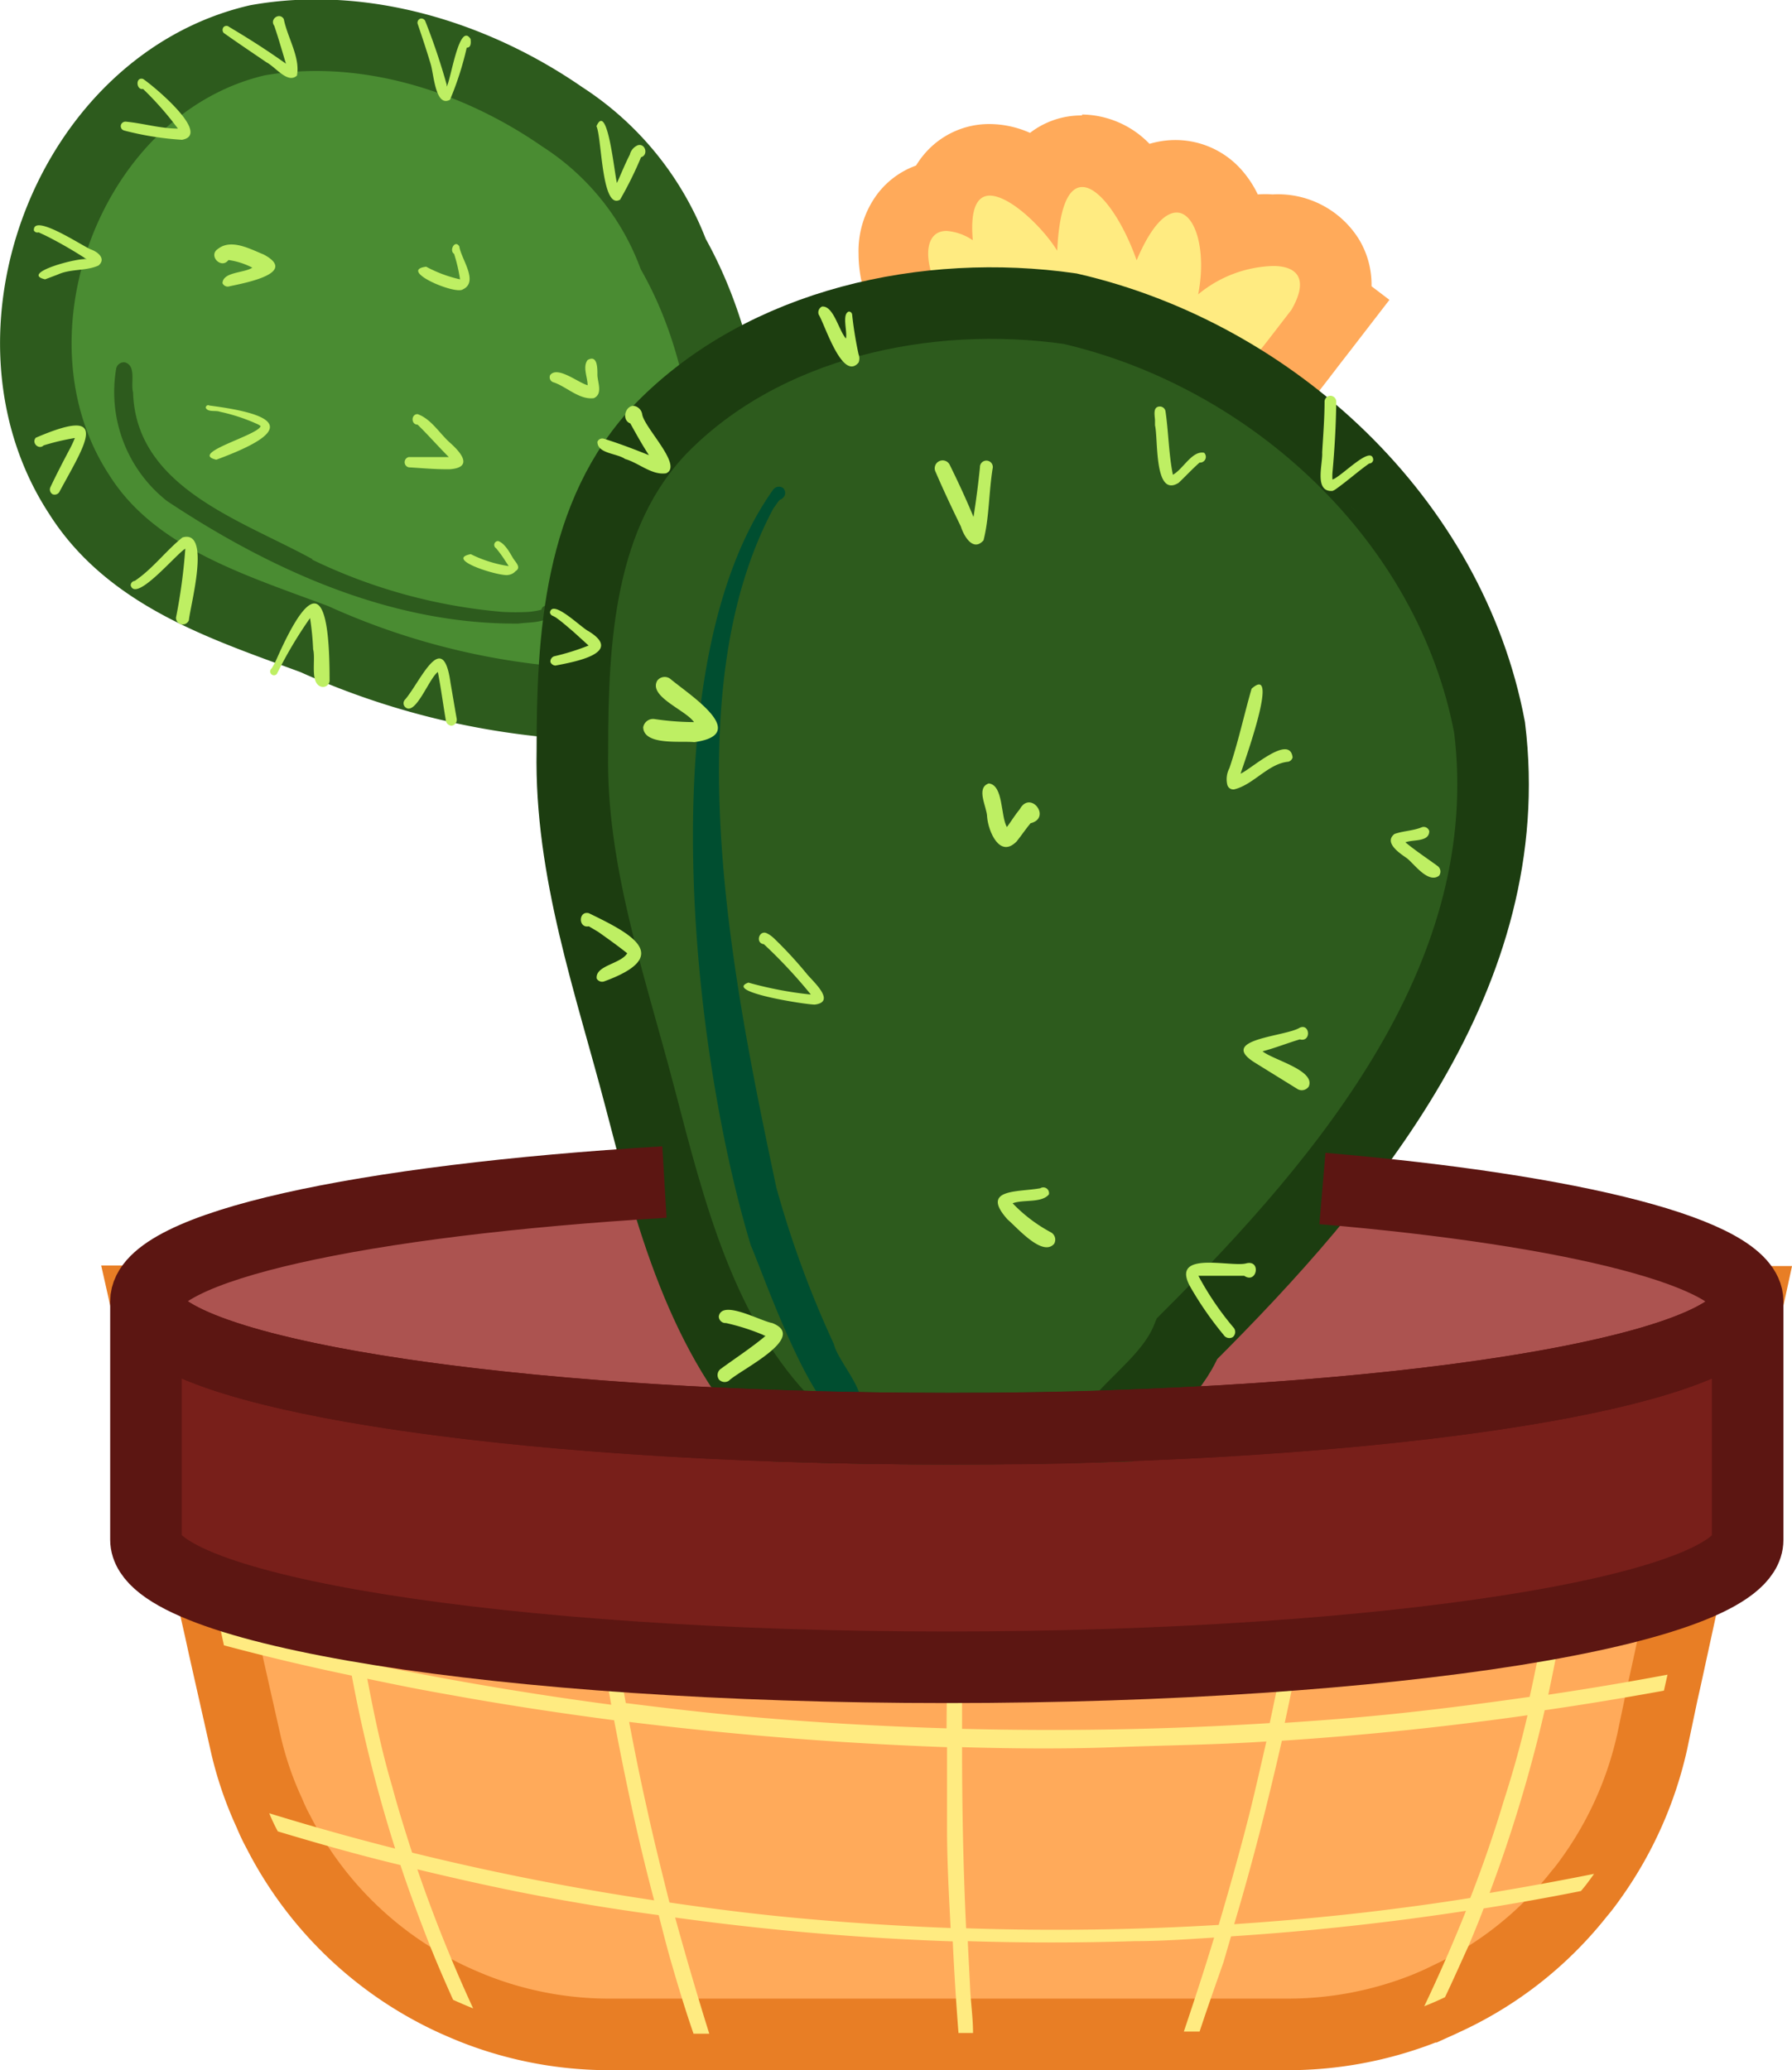 <svg xmlns="http://www.w3.org/2000/svg" viewBox="0 0 75.14 86.78"><g id="Layer_2" data-name="Layer 2"><g id="Layer_1-2" data-name="Layer 1"><g id="Props"><g id="na_potted_plant_3" data-name="na_potted plant 3"><path d="M6.12,54.55,9.23,68.31l.15.69.92,4.08a14.65,14.65,0,0,0,1,2.93,7.51,7.51,0,0,0,.36.76A15.53,15.53,0,0,0,19,83.83q.42.19.84.36a15.49,15.49,0,0,0,5.73,1.09H54a15.62,15.62,0,0,0,5.68-1.07c.3-.12.58-.24.87-.38a15.32,15.32,0,0,0,5.67-4.45c.2-.23.38-.48.55-.72A15.66,15.66,0,0,0,69.28,73l.42-2,.15-.67,3.43-15.76Z" fill="#ffaa5a" stroke="#e87e25" stroke-miterlimit="10" stroke-width="3"/><path d="M14.75,70.24a60.53,60.53,0,0,0,1.82,7.25q-2.65-.67-5.28-1.48a7.51,7.51,0,0,0,.36.76c1.7.51,3.42,1,5.14,1.41.33,1,.68,1.94,1.05,2.9s.75,1.84,1.16,2.75q.42.19.84.36a61.11,61.11,0,0,1-2.34-5.83c1.37.33,2.74.64,4.12.92q3,.6,6,1c.15.58.3,1.18.46,1.75.31,1.08.63,2.15,1,3.22h.66q-.76-2.43-1.43-4.87a113.56,113.56,0,0,0,11.64,1q.09,1.92.24,3.84h.61c0-.62-.09-1.23-.12-1.85s-.07-1.31-.1-2q3.51.11,7,0c1.11,0,2.22-.08,3.33-.15-.4,1.32-.83,2.63-1.27,3.94h.66c.33-1,.66-1.93,1-2.9.11-.37.21-.73.32-1.09q4.95-.32,9.85-1.07c-.54,1.35-1.12,2.68-1.75,4,.3-.12.58-.24.87-.38.34-.71.66-1.44,1-2.18.21-.51.42-1,.62-1.54,1.37-.22,2.73-.46,4.08-.73.2-.23.38-.48.55-.72-1.45.29-2.92.56-4.38.8a60.27,60.27,0,0,0,2.31-7.66c1.67-.24,3.35-.52,5-.82l.15-.67q-2.5.47-5,.84c.24-1.12.46-2.24.64-3.37a59.81,59.81,0,0,0,.64-13.23H65.5a60.37,60.37,0,0,1,0,6.86,60.24,60.24,0,0,1-1.36,9.83c-1.75.25-3.51.48-5.27.67s-3.35.31-5,.42c.31-1.43.6-2.86.85-4.31a108.75,108.75,0,0,0,1.46-13.47h-.62q-.15,3.53-.55,7a108.78,108.78,0,0,1-1.77,10.79c-4.29.27-8.6.35-12.9.24,0-1.56,0-3.11.08-4.67.15-4.48.5-9,1-13.4h-.62c-.26,2.2-.48,4.41-.64,6.62-.3,3.8-.45,7.62-.47,11.43-2.92-.09-5.84-.26-8.74-.53-1.57-.15-3.14-.33-4.71-.53-.62-3.42-1.09-6.88-1.39-10.34q-.29-3.33-.36-6.65h-.63A112.21,112.21,0,0,0,25,67.62c.18,1.29.4,2.57.63,3.84q-5.21-.69-10.35-1.76a58.66,58.66,0,0,1-.92-9,57.83,57.83,0,0,1,.16-6.18h-.62a59.19,59.19,0,0,0,.35,12.55c.1.83.23,1.65.38,2.47q-2.7-.57-5.39-1.26l.15.69Q12.05,69.68,14.75,70.24Zm37,10.42c.76-2.54,1.41-5.1,2-7.69q5.18-.34,10.3-1.07-.42,1.81-1,3.6c-.41,1.37-.88,2.73-1.4,4.06-.94.15-1.89.29-2.84.41C56.48,80.28,54.12,80.5,51.75,80.66ZM40.34,73.24c2.14.06,4.28.08,6.41,0S51,73.14,53.1,73c-.23,1-.47,2.07-.73,3.11-.39,1.53-.82,3.06-1.27,4.58-3.53.21-7.07.26-10.59.14C40.39,78.31,40.34,75.77,40.34,73.24ZM27.12,75.78c-.27-1.19-.51-2.39-.74-3.6Q33,73,39.71,73.24c0,1.13,0,2.27,0,3.41,0,1.39.08,2.78.15,4.17q-3.45-.13-6.87-.46c-1.64-.16-3.28-.37-4.92-.61C27.74,78.43,27.41,77.11,27.12,75.78ZM15.4,70.37c1.09.23,2.18.45,3.27.64,2.35.43,4.71.79,7.08,1.1.48,2.53,1,5,1.68,7.55q-5.12-.76-10.15-2c-.3-.93-.59-1.85-.84-2.79C16,73.39,15.69,71.89,15.4,70.37Z" fill="#ffeb81"/><path d="M39.7,59.89c18.54,0,33.58-2.39,33.58-5.34v10c0,2.95-15,5.34-33.58,5.34S6.12,67.49,6.12,64.54v-10C6.12,57.5,21.15,59.89,39.7,59.89Z" fill="#781f1a"/><path d="M6.12,54.55c0,2.59,11.57,4.74,26.93,5.23,2.15.07,4.37.11,6.64.11,2.44,0,4.81,0,7.09-.12,15.14-.52,26.5-2.66,26.5-5.22,0-2-7.23-3.83-17.83-4.73-4.7-.39-10.06-.62-15.76-.62-2.49,0-4.92,0-7.25.13l-1.76.07c-.95,0-1.9.09-2.82.15C15.15,50.31,6.12,52.26,6.12,54.55Z" fill="#ac5350"/><path d="M47.44,18.21c-6.55,0-10-4.92-10-7.56A2.62,2.62,0,0,1,38,9a2.14,2.14,0,0,1,1.49-.82,2.42,2.42,0,0,1,.47-.82,2.08,2.08,0,0,1,1.57-.7,3.52,3.52,0,0,1,2,.77,2,2,0,0,1,1.87-1.13A3.2,3.2,0,0,1,47.86,8a2.32,2.32,0,0,1,1.48-.55A2.18,2.18,0,0,1,51,8.24a3.78,3.78,0,0,1,.72,1.66,6.35,6.35,0,0,1,1.63-.25,2.51,2.51,0,0,1,2.34,1.16,2.32,2.32,0,0,1,.21,1.75l.28.24L55,14.38c-.52.67-1,1.34-1.59,2L53,16l.44.39-.35.39-.1.08c-.25.18-.51.35-.77.51l-.28.17-.2.06a15.29,15.29,0,0,1-3.29.57C48.08,18.19,47.75,18.21,47.44,18.21Z" fill="#ffeb81"/><path d="M45.38,7.84c.74,0,1.7,1.42,2.28,3.07.61-1.44,1.2-2,1.68-2,.79,0,1.26,1.61.9,3.43a5.16,5.16,0,0,1,3.14-1.19c.95,0,1.55.48.77,1.84h0c-.63.81-1.24,1.63-1.9,2.41v0c-.08.1-.17.19-.25.28-.24.18-.49.33-.75.49a13.58,13.58,0,0,1-3,.51q-.44,0-.87,0c-7.33,0-9.91-7-7.69-7a2.28,2.28,0,0,1,1.1.39C40.67,8.7,41,8.2,41.5,8.2c.85,0,2.23,1.34,2.83,2.31.09-1.93.51-2.67,1.05-2.67m0-3h0a3.51,3.51,0,0,0-2.19.73A4.21,4.21,0,0,0,41.5,5.2h0a3.56,3.56,0,0,0-2.7,1.21,3.79,3.79,0,0,0-.39.53,3.54,3.54,0,0,0-1.62,1.19A4,4,0,0,0,36,10.65c0,3.78,4.36,9,11.46,9,.36,0,.73,0,1.09,0a16,16,0,0,0,3.6-.62l.38-.12.34-.21.11-.06a10.76,10.76,0,0,0,.9-.6l.21-.17.18-.2.28-.3L53,16l1.56,1.31c.58-.68,1.11-1.38,1.63-2.06l.35-.45,1.72-2.23L57.51,12A3.68,3.68,0,0,0,57,10.06a4,4,0,0,0-3.64-1.91h0a4.4,4.4,0,0,0-.62,0,4.42,4.42,0,0,0-.58-.91,3.7,3.7,0,0,0-2.84-1.37,3.79,3.79,0,0,0-1.12.16,4,4,0,0,0-2.84-1.23Z" fill="#ffaa5a"/><path d="M26.42,29.55c1.61,0,3.39-.48,4.24-2,.41-.63.77-1.82.13-2.38.12-4.94-.08-10.11-2.56-14.52a11.81,11.81,0,0,0-4.65-5.75c-3.65-2.53-8.35-4-12.79-3.21C2.93,3.52-1.07,14,3.31,20.71c2.18,3.47,6.24,4.73,9.87,6.08A31.18,31.18,0,0,0,26.42,29.55Z" fill="#4a8c32" stroke="#2d5b1d" stroke-miterlimit="10" stroke-width="3"/><path d="M21.74,26.14c.45-.07,1.34,0,1.44-.52,0-.27-.42-.33-.48-.06a3.38,3.38,0,0,1-.54.09h0a9.91,9.91,0,0,1-1.09,0h0a22.76,22.76,0,0,1-8-2.2l.05,0c-3-1.65-7.42-3-7.54-7-.11-.4.15-1.11-.34-1.26a.33.33,0,0,0-.37.27A5.82,5.82,0,0,0,7,21C11.35,23.89,16.4,26.18,21.74,26.14Z" fill="#2d5b1d"/><path d="M26,8.37a15.49,15.49,0,0,0,.88-1.78c.32-.09.18-.6-.14-.5a.57.57,0,0,0-.33.39v0c-.2.39-.36.79-.54,1.19-.1-.31-.39-3.45-.86-2.38C25.24,5.78,25.22,8.82,26,8.37Z" fill="#beef63"/><path d="M18.87,4.18A13.06,13.06,0,0,0,19.57,2c.19,0,.18-.23.16-.37-.48-.73-.82,1.7-1,2l0-.08h0a27,27,0,0,0-.9-2.67.18.18,0,0,0-.2-.1.18.18,0,0,0-.12.21c.19.56.38,1.13.55,1.7C18.19,3.11,18.26,4.52,18.87,4.18Z" fill="#beef63"/><path d="M12.45,3.17c.15-.76-.4-1.6-.55-2.37h0c-.17-.3-.61,0-.4.28.18.53.33,1.06.49,1.59-.77-.55-1.57-1.06-2.38-1.54a.17.17,0,0,0-.23,0,.19.19,0,0,0,0,.25c.59.42,1.19.82,1.79,1.23C11.57,2.82,12.06,3.52,12.45,3.17Z" fill="#beef63"/><path d="M7.63,5.86C8.9,5.64,6.41,3.58,6,3.31c-.33-.1-.29.48,0,.42A13.55,13.55,0,0,1,7.46,5.39c-.73,0-1.45-.22-2.18-.29a.2.2,0,0,0-.21.14.19.19,0,0,0,.13.23A12.68,12.68,0,0,0,7.63,5.86Z" fill="#beef63"/><path d="M1.89,11.71l.53-.2h0c.54-.25,1.18-.14,1.71-.38.32-.27,0-.56-.31-.67s-2.44-1.55-2.4-.8h0v0h0a.17.17,0,0,0,.2.08l.28.13h0c.6.3,1.17.63,1.74,1C3.32,10.78.8,11.45,1.89,11.71Z" fill="#beef63"/><path d="M2.5,20.6c1.08-2,2.2-3.63-1-2.25h0c-.19.22.13.52.33.32a10,10,0,0,1,1.31-.31,4.37,4.37,0,0,1-.23.49l0,0c-.28.53-.55,1.05-.8,1.58a.23.23,0,0,0,.1.29A.23.23,0,0,0,2.5,20.6Z" fill="#beef63"/><path d="M7.92,26c.06-.63.95-3.83-.27-3.47-.7.56-1.25,1.32-2,1.82a.19.19,0,0,0-.17.19c.22.73,1.9-1.31,2.29-1.54a23.59,23.59,0,0,1-.39,2.89A.28.28,0,0,0,7.92,26Z" fill="#beef63"/><path d="M13.82,28.48c0-3.39-.54-4.68-2.24-.81h0v0h0a3.9,3.9,0,0,1-.19.35h0a.16.16,0,1,0,.22.23A18,18,0,0,1,13,25.91h0l0,0h0l0,0a11.62,11.62,0,0,1,.13,1.31h0c.12.43-.16,1.45.36,1.57A.28.28,0,0,0,13.82,28.48Z" fill="#beef63"/><path d="M18.93,30.42a.25.25,0,0,0,.22-.29c-.09-.5-.17-1-.26-1.51-.32-2.32-1.26-.05-1.9.7h0a.22.22,0,0,0,0,.32c.43.4,1-1.21,1.37-1.47.13.67.22,1.36.33,2A.26.26,0,0,0,18.93,30.42Z" fill="#beef63"/><path d="M9.63,12c.64-.14,2.89-.55,1.43-1.33-.57-.23-1.37-.68-1.93-.23l0,0h0c-.41.28.15.86.45.46a3.08,3.08,0,0,1,1,.32c-.34.23-1.23.17-1.25.65A.24.24,0,0,0,9.63,12Z" fill="#beef63"/><path d="M9.07,19.27C12.22,18.11,12,17.41,8.78,17a.1.1,0,0,0-.15.1c.1.19.41.09.59.16h0a7.71,7.71,0,0,1,1.62.54h0l.09.06C10.83,18.25,7.89,19,9.07,19.27Z" fill="#beef63"/><path d="M19.41,12.13c.68-.32-.08-1.28-.15-1.8-.18-.3-.44.17-.22.31a6.9,6.9,0,0,1,.25,1.07h0a5.52,5.52,0,0,1-1.42-.53C16.66,11.33,19.09,12.37,19.41,12.13Z" fill="#beef63"/><path d="M18.87,19.67c1-.08.44-.72,0-1.11s-.79-1-1.36-1.2c-.28,0-.28.44,0,.44.45.44.86.91,1.31,1.36-.56,0-1.12,0-1.68,0a.22.22,0,0,0,0,.43C17.67,19.62,18.27,19.68,18.87,19.67Z" fill="#beef63"/><path d="M24.9,16.69c.4-.18.14-.7.15-1v0c0-.27,0-.83-.41-.6-.22.29,0,.72,0,1.06-.4-.11-1.26-.82-1.57-.43a.22.22,0,0,0,.12.3C23.74,16.19,24.28,16.77,24.9,16.69Z" fill="#beef63"/><path d="M21.32,24.1a.49.49,0,0,0,.3-.16h0c.25-.15,0-.37-.1-.53s-.33-.63-.63-.73h0a.16.16,0,0,0-.16.12h0a.16.16,0,0,0,.07.18h0a5,5,0,0,1,.38.52l0,0,.15.23a5.35,5.35,0,0,1-1.59-.5C18.59,23.45,21,24.19,21.32,24.1Z" fill="#beef63"/><path d="M24,31.49c-.1,5,1.59,9.76,2.84,14.54S29.4,56.1,33.05,59.78c4.41.15,9.34.14,13.73,0,1-1.2,2.38-2.15,3-3.67,6.82-6.8,13.94-15.31,12.68-25.61-1.64-8.71-9.09-15.6-17.59-17.56-6-.86-12.82.6-17.13,5C24.27,21.53,24,26.77,24,31.49Z" fill="#2d5b1d" stroke="#1c3d10" stroke-miterlimit="10" stroke-width="3"/><path d="M56.6,21.16l.36.39C56.84,21.41,56.72,21.29,56.6,21.16Z" fill="#2d5b1d"/><path d="M35.79,59.46c1-.75-.61-2.23-.83-3.13a42.61,42.61,0,0,1-2.41-6.56c-1.77-8.38-4.32-20.63-.12-28.46h0c.09-.12.17-.25.27-.36a.31.31,0,0,0,.14-.09h0a.27.27,0,0,0,0-.39h0a.2.2,0,0,1,.06.07h0a.16.16,0,0,0-.06-.08h0a.3.3,0,0,0-.43.08C27.21,27.84,29,44,31.48,52.2,32,53.38,34.4,60.35,35.79,59.46Z" fill="#004e30"/><path d="M51.75,33.09c.82-.2,1.42-1.08,2.27-1.16a.25.25,0,0,0,.18-.18c-.12-1-1.74.49-2.18.68.11-.37,1.68-4.65.46-3.56-.32,1.11-.56,2.24-.93,3.33h0a1,1,0,0,0-.09.69h0A.26.26,0,0,0,51.75,33.09Z" fill="#beef63"/><path d="M41.24,22.65c.24-.94.22-2,.38-3a.27.27,0,1,0-.53-.06h0c-.07.69-.16,1.39-.27,2.08-.31-.75-.65-1.48-1-2.19a.33.33,0,0,0-.59.3c.33.77.69,1.53,1.06,2.29v0C40.41,22.46,40.8,23.15,41.24,22.65Z" fill="#beef63"/><path d="M49.42,20.24c.3-.28.57-.58.88-.85a.24.24,0,0,0,.19-.41c-.51-.1-.88.69-1.31.92C49,19,49,18.12,48.87,17.24a.24.24,0,0,0-.23-.2c-.31,0-.22.36-.21.57h0c0,.07,0,.14,0,.22h0C48.57,18.39,48.38,20.89,49.42,20.24Z" fill="#beef63"/><path d="M55.87,20.58a.61.61,0,0,0,.16-.09h0c.48-.34.91-.73,1.38-1.06a.17.17,0,0,0,.17-.16c-.06-.66-1.36.74-1.71.83a2.44,2.44,0,0,1,0-.27v0c.09-1,.15-2,.16-3a.25.25,0,0,0-.25-.24.25.25,0,0,0-.24.24c0,.71-.06,1.43-.1,2.14C55.47,19.45,55.09,20.63,55.87,20.58Z" fill="#beef63"/><path d="M36,15.2a.47.47,0,0,0,0-.35v0h0a15.69,15.69,0,0,1-.27-1.67.14.14,0,0,0-.14-.12c-.3.11-.05.84-.12,1.13-.31-.36-.52-1.38-1-1.34a.27.27,0,0,0-.14.34C34.58,13.58,35.32,16,36,15.2Z" fill="#beef63"/><path d="M29.11,31.11c2.41-.33-.23-2-1-2.65a.39.39,0,0,0-.55.07c-.38.67,1.19,1.23,1.54,1.74a11.63,11.63,0,0,1-1.67-.13.42.42,0,0,0-.46.35C27,31.26,28.56,31.05,29.11,31.11Z" fill="#beef63"/><path d="M54.88,45.54c.28-.68-1.5-1.11-1.94-1.47.53-.14,1-.33,1.56-.5.49.13.43-.68,0-.49-.61.38-3.46.47-1.89,1.46l1.81,1.12A.35.35,0,0,0,54.88,45.54Z" fill="#beef63"/><path d="M44.2,52.14a.35.35,0,0,0-.13-.48,6.4,6.4,0,0,1-1.61-1.22c.46-.17,1.21,0,1.52-.37a.24.24,0,0,0-.36-.26c-.91.17-2.55,0-1.37,1.31C42.65,51.46,43.71,52.7,44.2,52.14Z" fill="#beef63"/><path d="M42.63,35.27c.2-.25.38-.52.58-.76.9-.22,0-1.41-.45-.59-.2.24-.36.51-.54.75-.27-.47-.14-1.76-.76-1.83-.56.19-.07,1-.07,1.4C41.44,34.85,41.92,36,42.63,35.27Z" fill="#beef63"/><path d="M34.17,42.11c.92-.12-.12-1-.36-1.31l0,0a17.28,17.28,0,0,0-1.36-1.47h0a1.18,1.18,0,0,0-.28-.2c-.33-.18-.52.4-.14.45l0,0h0A20.8,20.8,0,0,1,34,41.69a15.72,15.72,0,0,1-2.62-.5C30.3,41.58,33.9,42.13,34.17,42.11Z" fill="#beef63"/><path d="M60.34,36.71a.29.29,0,0,0-.05-.4c-.45-.33-.91-.63-1.36-1,.31-.13,1,0,1-.47a.24.24,0,0,0-.32-.16c-.37.15-.78.15-1.14.28-.45.36.21.8.5,1S59.87,37.06,60.34,36.71Z" fill="#beef63"/><path d="M25.33,41.14c2.93-1.07,1.14-2-.64-2.86-.44-.11-.45.64,0,.55l.39.23,0,0c.41.29.83.59,1.22.9-.27.45-1.35.51-1.28,1.06A.26.26,0,0,0,25.33,41.14Z" fill="#beef63"/><path d="M23.29,27.9c.77-.15,2.89-.52,1.39-1.44-.3-.14-1.51-1.36-1.62-.79a.18.18,0,0,0,.13.15l.11.06,0,0c.26.18.49.39.73.59l0,0,.65.59a10,10,0,0,1-1.44.45.23.23,0,0,0-.16.24A.24.24,0,0,0,23.29,27.9Z" fill="#beef63"/><path d="M27.93,19.84c.72-.31-.89-1.88-1-2.46a.42.42,0,0,0-.17-.29h0c-.44-.32-.79.48-.33.66.25.45.5.9.78,1.33-.62-.25-1.25-.49-1.89-.69a.22.22,0,0,0-.27.13c0,.5.83.48,1.16.72C26.78,19.4,27.33,19.93,27.93,19.84Z" fill="#beef63"/><path d="M51.69,56.05a.28.28,0,0,0,.05-.38,12.44,12.44,0,0,1-1.49-2.19c.64,0,1.28,0,1.92,0,.54.36.72-.69.08-.52s-3.22-.57-2.33,1a14.27,14.27,0,0,0,1.39,2A.28.28,0,0,0,51.69,56.05Z" fill="#beef63"/><path d="M30.56,57.88c.49-.47,3.35-1.82,1.82-2.42h0c-.49-.08-2.11-1-2.24-.28a.28.28,0,0,0,.3.28h0a9.19,9.19,0,0,1,1.66.54c-.6.5-1.26.93-1.89,1.39a.32.32,0,0,0-.06.44A.32.32,0,0,0,30.56,57.88Z" fill="#beef63"/><path d="M39.7,59.89c18.54,0,33.58-2.39,33.58-5.34v10c0,2.95-15,5.34-33.58,5.34S6.12,67.49,6.12,64.54v-10C6.12,57.5,21.15,59.89,39.7,59.89Z" fill="none" stroke="#5c1612" stroke-miterlimit="10" stroke-width="3"/><path d="M27.86,49.55c-12.71.76-21.74,2.71-21.74,5,0,2.59,11.57,4.74,26.93,5.23,2.15.07,4.37.11,6.64.11,2.44,0,4.81,0,7.09-.12,15.14-.52,26.5-2.66,26.5-5.22,0-2-7.23-3.83-17.83-4.73" fill="none" stroke="#5c1612" stroke-miterlimit="10" stroke-width="3"/></g></g></g></g></svg>